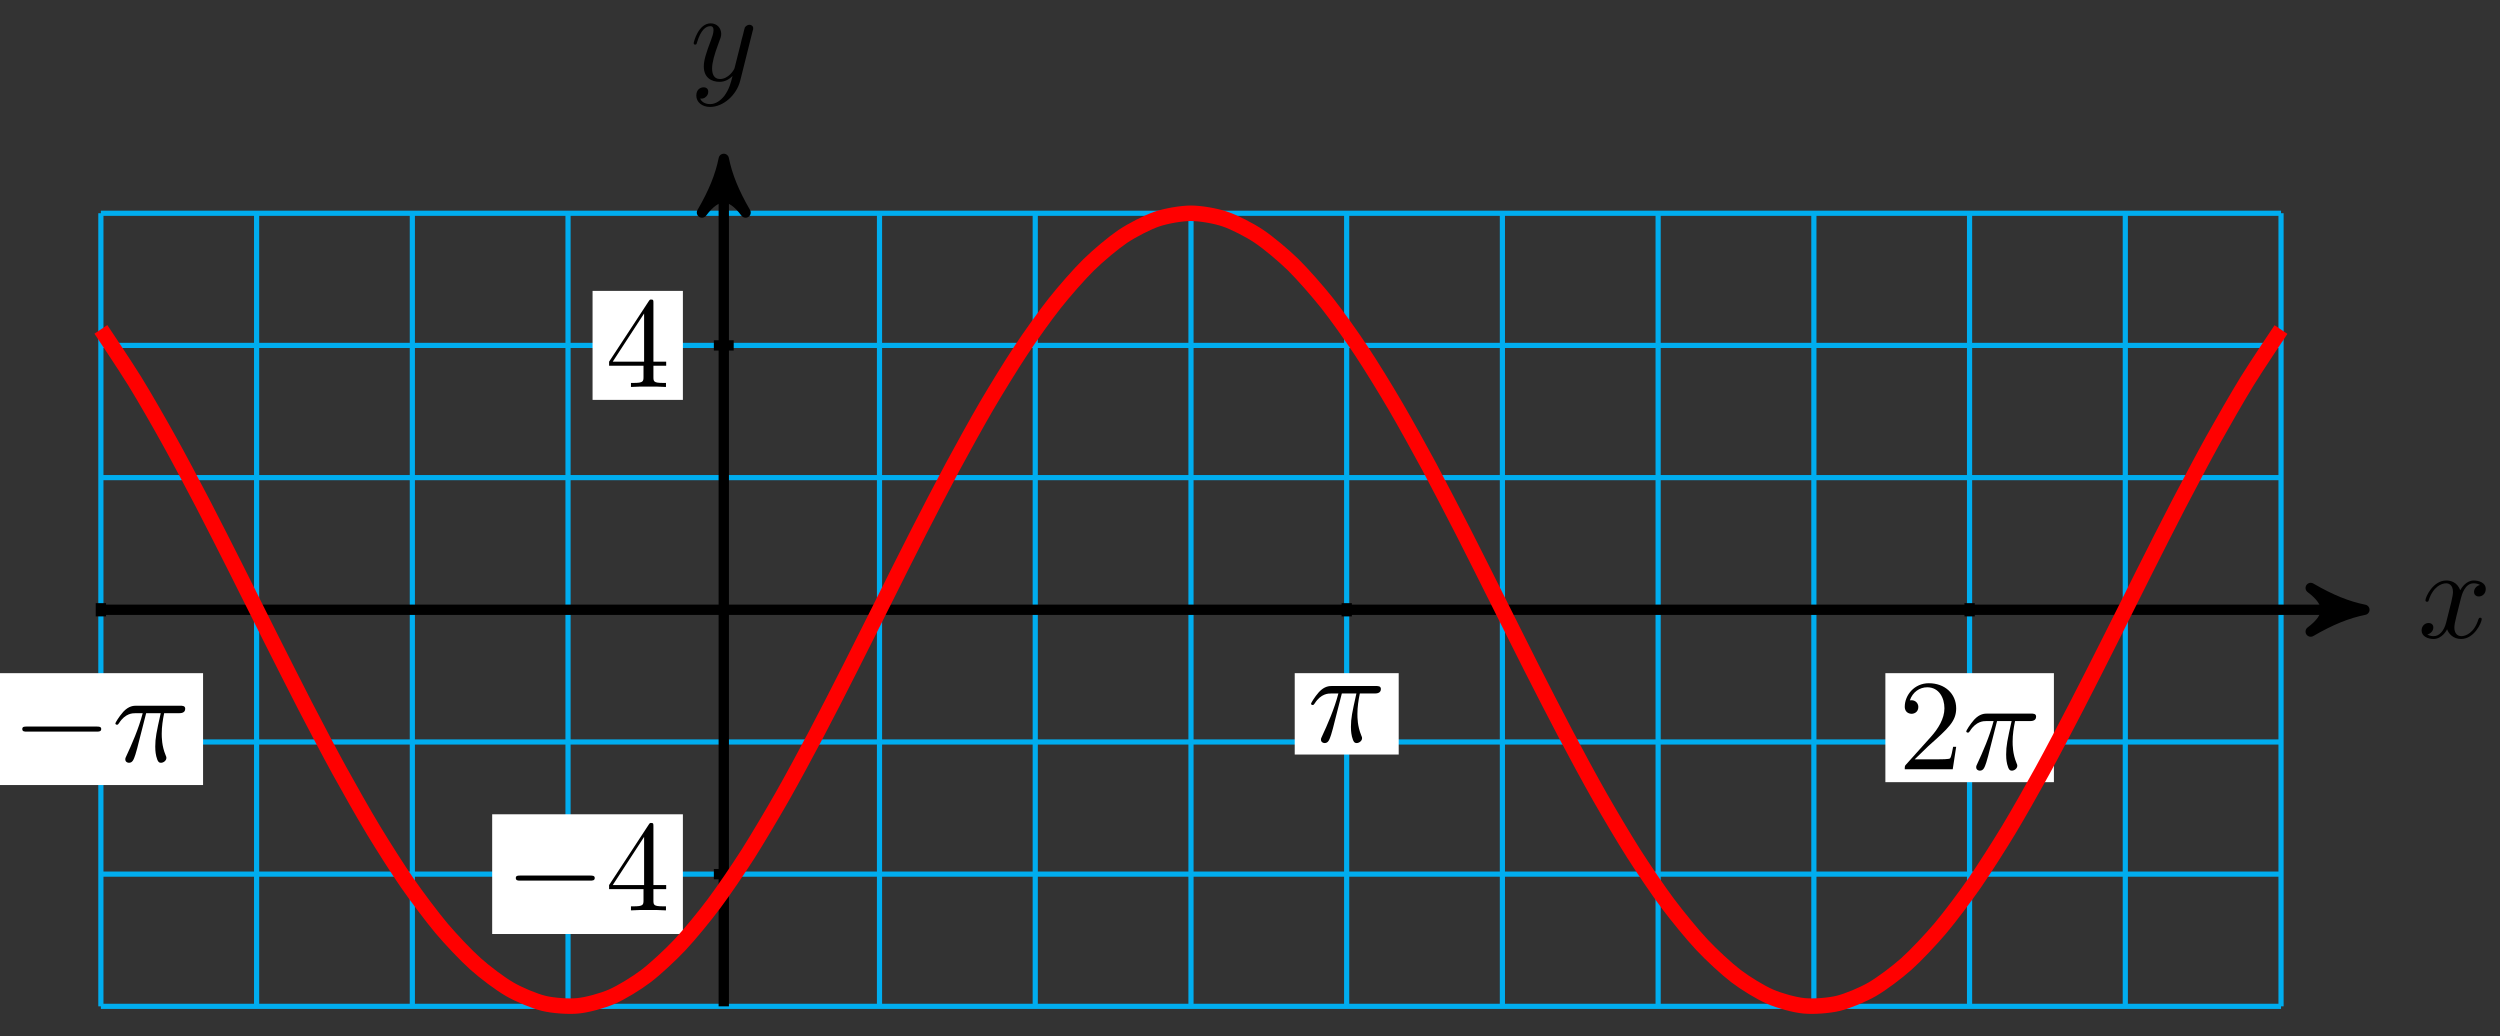 <?xml version="1.0" encoding="UTF-8"?>
<svg xmlns="http://www.w3.org/2000/svg" xmlns:xlink="http://www.w3.org/1999/xlink" width="193pt" height="80pt" viewBox="0 0 193 80" version="1.1">
<rect x="0" y="0" width="193" height="80" fill="#333333" stroke="none"/>
<defs>
<g>
<symbol overflow="visible" id="glyph0-0">
<path style="stroke:none;" d=""/>
</symbol>
<symbol overflow="visible" id="glyph0-1">
<path style="stroke:none;" d="M 3.328 -3.016 C 3.391 -3.266 3.625 -4.188 4.312 -4.188 C 4.359 -4.188 4.609 -4.188 4.812 -4.062 C 4.531 -4 4.344 -3.766 4.344 -3.516 C 4.344 -3.359 4.453 -3.172 4.719 -3.172 C 4.938 -3.172 5.25 -3.344 5.25 -3.75 C 5.25 -4.266 4.672 -4.406 4.328 -4.406 C 3.75 -4.406 3.406 -3.875 3.281 -3.656 C 3.031 -4.312 2.5 -4.406 2.203 -4.406 C 1.172 -4.406 0.594 -3.125 0.594 -2.875 C 0.594 -2.766 0.703 -2.766 0.719 -2.766 C 0.797 -2.766 0.828 -2.797 0.844 -2.875 C 1.188 -3.938 1.844 -4.188 2.188 -4.188 C 2.375 -4.188 2.719 -4.094 2.719 -3.516 C 2.719 -3.203 2.547 -2.547 2.188 -1.141 C 2.031 -0.531 1.672 -0.109 1.234 -0.109 C 1.172 -0.109 0.953 -0.109 0.734 -0.234 C 0.984 -0.297 1.203 -0.5 1.203 -0.781 C 1.203 -1.047 0.984 -1.125 0.844 -1.125 C 0.531 -1.125 0.297 -0.875 0.297 -0.547 C 0.297 -0.094 0.781 0.109 1.219 0.109 C 1.891 0.109 2.25 -0.594 2.266 -0.641 C 2.391 -0.281 2.75 0.109 3.344 0.109 C 4.375 0.109 4.938 -1.172 4.938 -1.422 C 4.938 -1.531 4.859 -1.531 4.828 -1.531 C 4.734 -1.531 4.719 -1.484 4.688 -1.422 C 4.359 -0.344 3.688 -0.109 3.375 -0.109 C 2.984 -0.109 2.828 -0.422 2.828 -0.766 C 2.828 -0.984 2.875 -1.203 2.984 -1.641 Z M 3.328 -3.016 "/>
</symbol>
<symbol overflow="visible" id="glyph0-2">
<path style="stroke:none;" d="M 4.844 -3.797 C 4.891 -3.938 4.891 -3.953 4.891 -4.031 C 4.891 -4.203 4.75 -4.297 4.594 -4.297 C 4.5 -4.297 4.344 -4.234 4.25 -4.094 C 4.234 -4.031 4.141 -3.734 4.109 -3.547 C 4.031 -3.297 3.969 -3.016 3.906 -2.75 L 3.453 -0.953 C 3.422 -0.812 2.984 -0.109 2.328 -0.109 C 1.828 -0.109 1.719 -0.547 1.719 -0.922 C 1.719 -1.375 1.891 -2 2.219 -2.875 C 2.375 -3.281 2.422 -3.391 2.422 -3.594 C 2.422 -4.031 2.109 -4.406 1.609 -4.406 C 0.656 -4.406 0.297 -2.953 0.297 -2.875 C 0.297 -2.766 0.391 -2.766 0.406 -2.766 C 0.516 -2.766 0.516 -2.797 0.562 -2.953 C 0.844 -3.891 1.234 -4.188 1.578 -4.188 C 1.656 -4.188 1.828 -4.188 1.828 -3.875 C 1.828 -3.625 1.719 -3.359 1.656 -3.172 C 1.25 -2.109 1.078 -1.547 1.078 -1.078 C 1.078 -0.188 1.703 0.109 2.297 0.109 C 2.688 0.109 3.016 -0.062 3.297 -0.344 C 3.172 0.172 3.047 0.672 2.656 1.203 C 2.391 1.531 2.016 1.828 1.562 1.828 C 1.422 1.828 0.969 1.797 0.797 1.406 C 0.953 1.406 1.094 1.406 1.219 1.281 C 1.328 1.203 1.422 1.062 1.422 0.875 C 1.422 0.562 1.156 0.531 1.062 0.531 C 0.828 0.531 0.5 0.688 0.5 1.172 C 0.5 1.672 0.938 2.047 1.562 2.047 C 2.578 2.047 3.609 1.141 3.891 0.016 Z M 4.844 -3.797 "/>
</symbol>
<symbol overflow="visible" id="glyph0-3">
<path style="stroke:none;" d="M 2.641 -3.719 L 3.766 -3.719 C 3.438 -2.25 3.344 -1.812 3.344 -1.141 C 3.344 -1 3.344 -0.734 3.422 -0.391 C 3.531 0.047 3.641 0.109 3.781 0.109 C 3.984 0.109 4.203 -0.062 4.203 -0.266 C 4.203 -0.328 4.203 -0.344 4.141 -0.484 C 3.844 -1.203 3.844 -1.859 3.844 -2.141 C 3.844 -2.656 3.922 -3.203 4.031 -3.719 L 5.156 -3.719 C 5.297 -3.719 5.656 -3.719 5.656 -4.062 C 5.656 -4.297 5.438 -4.297 5.25 -4.297 L 1.906 -4.297 C 1.688 -4.297 1.312 -4.297 0.875 -3.828 C 0.531 -3.438 0.266 -2.984 0.266 -2.938 C 0.266 -2.922 0.266 -2.828 0.391 -2.828 C 0.469 -2.828 0.484 -2.875 0.547 -2.953 C 1.031 -3.719 1.609 -3.719 1.812 -3.719 L 2.375 -3.719 C 2.062 -2.516 1.531 -1.312 1.109 -0.406 C 1.031 -0.25 1.031 -0.234 1.031 -0.156 C 1.031 0.031 1.188 0.109 1.312 0.109 C 1.609 0.109 1.688 -0.172 1.812 -0.531 C 1.953 -1 1.953 -1.016 2.078 -1.516 Z M 2.641 -3.719 "/>
</symbol>
<symbol overflow="visible" id="glyph1-0">
<path style="stroke:none;" d=""/>
</symbol>
<symbol overflow="visible" id="glyph1-1">
<path style="stroke:none;" d="M 6.562 -2.297 C 6.734 -2.297 6.922 -2.297 6.922 -2.5 C 6.922 -2.688 6.734 -2.688 6.562 -2.688 L 1.172 -2.688 C 1 -2.688 0.828 -2.688 0.828 -2.5 C 0.828 -2.297 1 -2.297 1.172 -2.297 Z M 6.562 -2.297 "/>
</symbol>
<symbol overflow="visible" id="glyph2-0">
<path style="stroke:none;" d=""/>
</symbol>
<symbol overflow="visible" id="glyph2-1">
<path style="stroke:none;" d="M 2.938 -1.641 L 2.938 -0.781 C 2.938 -0.422 2.906 -0.312 2.172 -0.312 L 1.969 -0.312 L 1.969 0 C 2.375 -0.031 2.891 -0.031 3.312 -0.031 C 3.734 -0.031 4.25 -0.031 4.672 0 L 4.672 -0.312 L 4.453 -0.312 C 3.719 -0.312 3.703 -0.422 3.703 -0.781 L 3.703 -1.641 L 4.688 -1.641 L 4.688 -1.953 L 3.703 -1.953 L 3.703 -6.484 C 3.703 -6.688 3.703 -6.75 3.531 -6.75 C 3.453 -6.75 3.422 -6.75 3.344 -6.625 L 0.281 -1.953 L 0.281 -1.641 Z M 2.984 -1.953 L 0.562 -1.953 L 2.984 -5.672 Z M 2.984 -1.953 "/>
</symbol>
<symbol overflow="visible" id="glyph2-2">
<path style="stroke:none;" d="M 1.266 -0.766 L 2.328 -1.797 C 3.875 -3.172 4.469 -3.703 4.469 -4.703 C 4.469 -5.844 3.578 -6.641 2.359 -6.641 C 1.234 -6.641 0.5 -5.719 0.5 -4.828 C 0.5 -4.281 1 -4.281 1.031 -4.281 C 1.203 -4.281 1.547 -4.391 1.547 -4.812 C 1.547 -5.062 1.359 -5.328 1.016 -5.328 C 0.938 -5.328 0.922 -5.328 0.891 -5.312 C 1.109 -5.969 1.656 -6.328 2.234 -6.328 C 3.141 -6.328 3.562 -5.516 3.562 -4.703 C 3.562 -3.906 3.078 -3.125 2.516 -2.5 L 0.609 -0.375 C 0.5 -0.266 0.5 -0.234 0.5 0 L 4.203 0 L 4.469 -1.734 L 4.234 -1.734 C 4.172 -1.438 4.109 -1 4 -0.844 C 3.938 -0.766 3.281 -0.766 3.062 -0.766 Z M 1.266 -0.766 "/>
</symbol>
</g>
</defs>
<g id="surface1">
<path style="fill:none;stroke-width:0.399;stroke-linecap:butt;stroke-linejoin:miter;stroke:rgb(0%,67.839%,93.729%);stroke-opacity:1;stroke-miterlimit:10;" d="M -48.088 -30.614 L 120.22 -30.614 M -48.088 -20.408 L 120.22 -20.408 M -48.088 -10.206 L 120.22 -10.206 M -48.088 0.001 L 120.22 0.001 M -48.088 10.203 L 120.22 10.203 M -48.088 20.409 L 120.22 20.409 M -48.088 30.611 L 120.22 30.611 M -48.088 -30.614 L -48.088 30.615 M -36.066 -30.614 L -36.066 30.615 M -24.043 -30.614 L -24.043 30.615 M -12.024 -30.614 L -12.024 30.615 M -0.001 -30.614 L -0.001 30.615 M 12.022 -30.614 L 12.022 30.615 M 24.045 -30.614 L 24.045 30.615 M 36.068 -30.614 L 36.068 30.615 M 48.086 -30.614 L 48.086 30.615 M 60.109 -30.614 L 60.109 30.615 M 72.132 -30.614 L 72.132 30.615 M 84.155 -30.614 L 84.155 30.615 M 96.174 -30.614 L 96.174 30.615 M 108.197 -30.614 L 108.197 30.615 M 120.22 -30.614 L 120.22 30.615 " transform="matrix(1,0,0,-1,55.876,47.075)"/>
<path style="fill:none;stroke-width:0.797;stroke-linecap:butt;stroke-linejoin:miter;stroke:rgb(0%,0%,0%);stroke-opacity:1;stroke-miterlimit:10;" d="M -48.088 0.001 L 125.614 0.001 " transform="matrix(1,0,0,-1,55.876,47.075)"/>
<path style="fill-rule:nonzero;fill:rgb(0%,0%,0%);fill-opacity:1;stroke-width:0.797;stroke-linecap:butt;stroke-linejoin:round;stroke:rgb(0%,0%,0%);stroke-opacity:1;stroke-miterlimit:10;" d="M 1.035 0.001 C -0.258 0.258 -1.555 0.778 -3.11 1.684 C -1.555 0.52 -1.555 -0.519 -3.11 -1.683 C -1.555 -0.777 -0.258 -0.257 1.035 0.001 Z M 1.035 0.001 " transform="matrix(1,0,0,-1,181.496,47.075)"/>
<g style="fill:rgb(0%,0%,0%);fill-opacity:1;">
  <use xlink:href="#glyph0-1" x="186.65" y="49.22"/>
</g>
<path style="fill:none;stroke-width:0.797;stroke-linecap:butt;stroke-linejoin:miter;stroke:rgb(0%,0%,0%);stroke-opacity:1;stroke-miterlimit:10;" d="M -0.001 -30.614 L -0.001 33.771 " transform="matrix(1,0,0,-1,55.876,47.075)"/>
<path style="fill-rule:nonzero;fill:rgb(0%,0%,0%);fill-opacity:1;stroke-width:0.797;stroke-linecap:butt;stroke-linejoin:round;stroke:rgb(0%,0%,0%);stroke-opacity:1;stroke-miterlimit:10;" d="M 1.036 0.001 C -0.257 0.259 -1.554 0.778 -3.109 1.684 C -1.554 0.517 -1.554 -0.519 -3.109 -1.683 C -1.554 -0.776 -0.257 -0.261 1.036 0.001 Z M 1.036 0.001 " transform="matrix(0,-1,-1,0,55.876,13.301)"/>
<g style="fill:rgb(0%,0%,0%);fill-opacity:1;">
  <use xlink:href="#glyph0-2" x="53.255" y="6.209"/>
</g>
<path style="fill:none;stroke-width:0.797;stroke-linecap:butt;stroke-linejoin:miter;stroke:rgb(0%,0%,0%);stroke-opacity:1;stroke-miterlimit:10;" d="M 0.765 -20.408 L -0.767 -20.408 " transform="matrix(1,0,0,-1,55.876,47.075)"/>
<path style=" stroke:none;fill-rule:nonzero;fill:rgb(100%,100%,100%);fill-opacity:1;" d="M 37.996 72.105 L 52.719 72.105 L 52.719 62.863 L 37.996 62.863 Z M 37.996 72.105 "/>
<g style="fill:rgb(0%,0%,0%);fill-opacity:1;">
  <use xlink:href="#glyph1-1" x="38.992" y="70.281"/>
</g>
<g style="fill:rgb(0%,0%,0%);fill-opacity:1;">
  <use xlink:href="#glyph2-1" x="46.741" y="70.281"/>
</g>
<path style="fill:none;stroke-width:0.797;stroke-linecap:butt;stroke-linejoin:miter;stroke:rgb(0%,0%,0%);stroke-opacity:1;stroke-miterlimit:10;" d="M 0.765 20.409 L -0.767 20.409 " transform="matrix(1,0,0,-1,55.876,47.075)"/>
<path style=" stroke:none;fill-rule:nonzero;fill:rgb(100%,100%,100%);fill-opacity:1;" d="M 45.746 30.871 L 52.719 30.871 L 52.719 22.457 L 45.746 22.457 Z M 45.746 30.871 "/>
<g style="fill:rgb(0%,0%,0%);fill-opacity:1;">
  <use xlink:href="#glyph2-1" x="46.741" y="29.874"/>
</g>
<path style="fill:none;stroke-width:0.797;stroke-linecap:butt;stroke-linejoin:miter;stroke:rgb(0%,0%,0%);stroke-opacity:1;stroke-miterlimit:10;" d="M -48.088 0.512 L -48.088 -0.511 " transform="matrix(1,0,0,-1,55.876,47.075)"/>
<path style=" stroke:none;fill-rule:nonzero;fill:rgb(100%,100%,100%);fill-opacity:1;" d="M -0.105 60.605 L 15.676 60.605 L 15.676 51.969 L -0.105 51.969 Z M -0.105 60.605 "/>
<g style="fill:rgb(0%,0%,0%);fill-opacity:1;">
  <use xlink:href="#glyph1-1" x="0.892" y="58.778"/>
</g>
<g style="fill:rgb(0%,0%,0%);fill-opacity:1;">
  <use xlink:href="#glyph0-3" x="8.642" y="58.778"/>
</g>
<path style="fill:none;stroke-width:0.797;stroke-linecap:butt;stroke-linejoin:miter;stroke:rgb(0%,0%,0%);stroke-opacity:1;stroke-miterlimit:10;" d="M 48.09 0.512 L 48.09 -0.511 " transform="matrix(1,0,0,-1,55.876,47.075)"/>
<path style=" stroke:none;fill-rule:nonzero;fill:rgb(100%,100%,100%);fill-opacity:1;" d="M 99.953 58.25 L 107.98 58.25 L 107.98 51.969 L 99.953 51.969 Z M 99.953 58.25 "/>
<g style="fill:rgb(0%,0%,0%);fill-opacity:1;">
  <use xlink:href="#glyph0-3" x="100.948" y="57.256"/>
</g>
<path style="fill:none;stroke-width:0.797;stroke-linecap:butt;stroke-linejoin:miter;stroke:rgb(0%,0%,0%);stroke-opacity:1;stroke-miterlimit:10;" d="M 96.178 0.512 L 96.178 -0.511 " transform="matrix(1,0,0,-1,55.876,47.075)"/>
<path style=" stroke:none;fill-rule:nonzero;fill:rgb(100%,100%,100%);fill-opacity:1;" d="M 145.551 60.383 L 158.562 60.383 L 158.562 51.969 L 145.551 51.969 Z M 145.551 60.383 "/>
<g style="fill:rgb(0%,0%,0%);fill-opacity:1;">
  <use xlink:href="#glyph2-2" x="146.548" y="59.386"/>
</g>
<g style="fill:rgb(0%,0%,0%);fill-opacity:1;">
  <use xlink:href="#glyph0-3" x="151.531" y="59.386"/>
</g>
<path style="fill:none;stroke-width:1.196;stroke-linecap:butt;stroke-linejoin:miter;stroke:rgb(100%,0%,0%);stroke-opacity:1;stroke-miterlimit:10;" d="M -48.088 21.647 C -48.088 21.647 -46.19 18.815 -45.46 17.628 C -44.729 16.441 -43.557 14.402 -42.831 13.089 C -42.1 11.777 -40.929 9.562 -40.198 8.164 C -39.468 6.766 -38.3 4.445 -37.569 3 C -36.839 1.555 -35.671 -0.804 -34.941 -2.253 C -34.21 -3.698 -33.038 -6.03 -32.312 -7.436 C -31.581 -8.846 -30.41 -11.077 -29.679 -12.405 C -28.949 -13.733 -27.781 -15.799 -27.05 -17.006 C -26.32 -18.213 -25.152 -20.056 -24.422 -21.107 C -23.691 -22.158 -22.519 -23.72 -21.793 -24.587 C -21.062 -25.451 -19.891 -26.689 -19.16 -27.341 C -18.43 -27.993 -17.262 -28.872 -16.531 -29.294 C -15.801 -29.716 -14.633 -30.204 -13.903 -30.384 C -13.172 -30.56 -12 -30.645 -11.274 -30.575 C -10.543 -30.505 -9.372 -30.185 -8.641 -29.868 C -7.915 -29.552 -6.743 -28.837 -6.012 -28.282 C -5.282 -27.728 -4.114 -26.642 -3.384 -25.865 C -2.653 -25.087 -1.481 -23.658 -0.755 -22.685 C -0.024 -21.709 1.147 -19.982 1.878 -18.838 C 2.604 -17.693 3.776 -15.713 4.507 -14.432 C 5.237 -13.155 6.405 -10.983 7.135 -9.604 C 7.866 -8.225 9.038 -5.933 9.764 -4.495 C 10.495 -3.058 11.666 -0.706 12.397 0.747 C 13.123 2.2 14.295 4.543 15.026 5.969 C 15.756 7.391 16.924 9.656 17.654 11.011 C 18.385 12.367 19.557 14.488 20.283 15.734 C 21.014 16.98 22.185 18.89 22.916 19.991 C 23.642 21.093 24.814 22.737 25.545 23.659 C 26.275 24.581 27.443 25.916 28.173 26.631 C 28.904 27.35 30.076 28.33 30.802 28.822 C 31.533 29.311 32.704 29.912 33.435 30.162 C 34.161 30.408 35.333 30.611 36.064 30.611 C 36.794 30.611 37.962 30.412 38.692 30.162 C 39.423 29.916 40.595 29.315 41.321 28.826 C 42.052 28.334 43.223 27.354 43.954 26.639 C 44.68 25.924 45.852 24.588 46.583 23.667 C 47.313 22.749 48.481 21.1 49.211 19.999 C 49.942 18.901 51.114 16.991 51.84 15.745 C 52.571 14.499 53.742 12.378 54.473 11.023 C 55.199 9.668 56.371 7.402 57.102 5.98 C 57.832 4.555 59 2.211 59.73 0.758 C 60.461 -0.691 61.629 -3.046 62.359 -4.484 C 63.09 -5.921 64.261 -8.214 64.992 -9.592 C 65.718 -10.971 66.89 -13.143 67.621 -14.424 C 68.351 -15.705 69.519 -17.682 70.249 -18.826 C 70.98 -19.971 72.148 -21.701 72.878 -22.673 C 73.609 -23.65 74.78 -25.08 75.511 -25.857 C 76.237 -26.634 77.409 -27.72 78.14 -28.278 C 78.87 -28.833 80.038 -29.548 80.768 -29.864 C 81.499 -30.185 82.667 -30.505 83.397 -30.575 C 84.128 -30.645 85.299 -30.56 86.03 -30.384 C 86.756 -30.208 87.928 -29.72 88.659 -29.298 C 89.389 -28.876 90.557 -28.001 91.287 -27.349 C 92.018 -26.697 93.186 -25.458 93.916 -24.595 C 94.647 -23.728 95.818 -22.166 96.549 -21.115 C 97.275 -20.064 98.447 -18.225 99.178 -17.018 C 99.908 -15.811 101.076 -13.744 101.806 -12.416 C 102.537 -11.088 103.705 -8.858 104.435 -7.448 C 105.166 -6.042 106.337 -3.714 107.068 -2.265 C 107.794 -0.816 108.966 1.543 109.697 2.989 C 110.427 4.434 111.595 6.754 112.325 8.152 C 113.056 9.551 114.224 11.761 114.954 13.078 C 115.685 14.39 116.856 16.429 117.583 17.616 C 118.313 18.804 120.216 21.635 120.216 21.635 " transform="matrix(1,0,0,-1,55.876,47.075)"/>
</g>
</svg>
